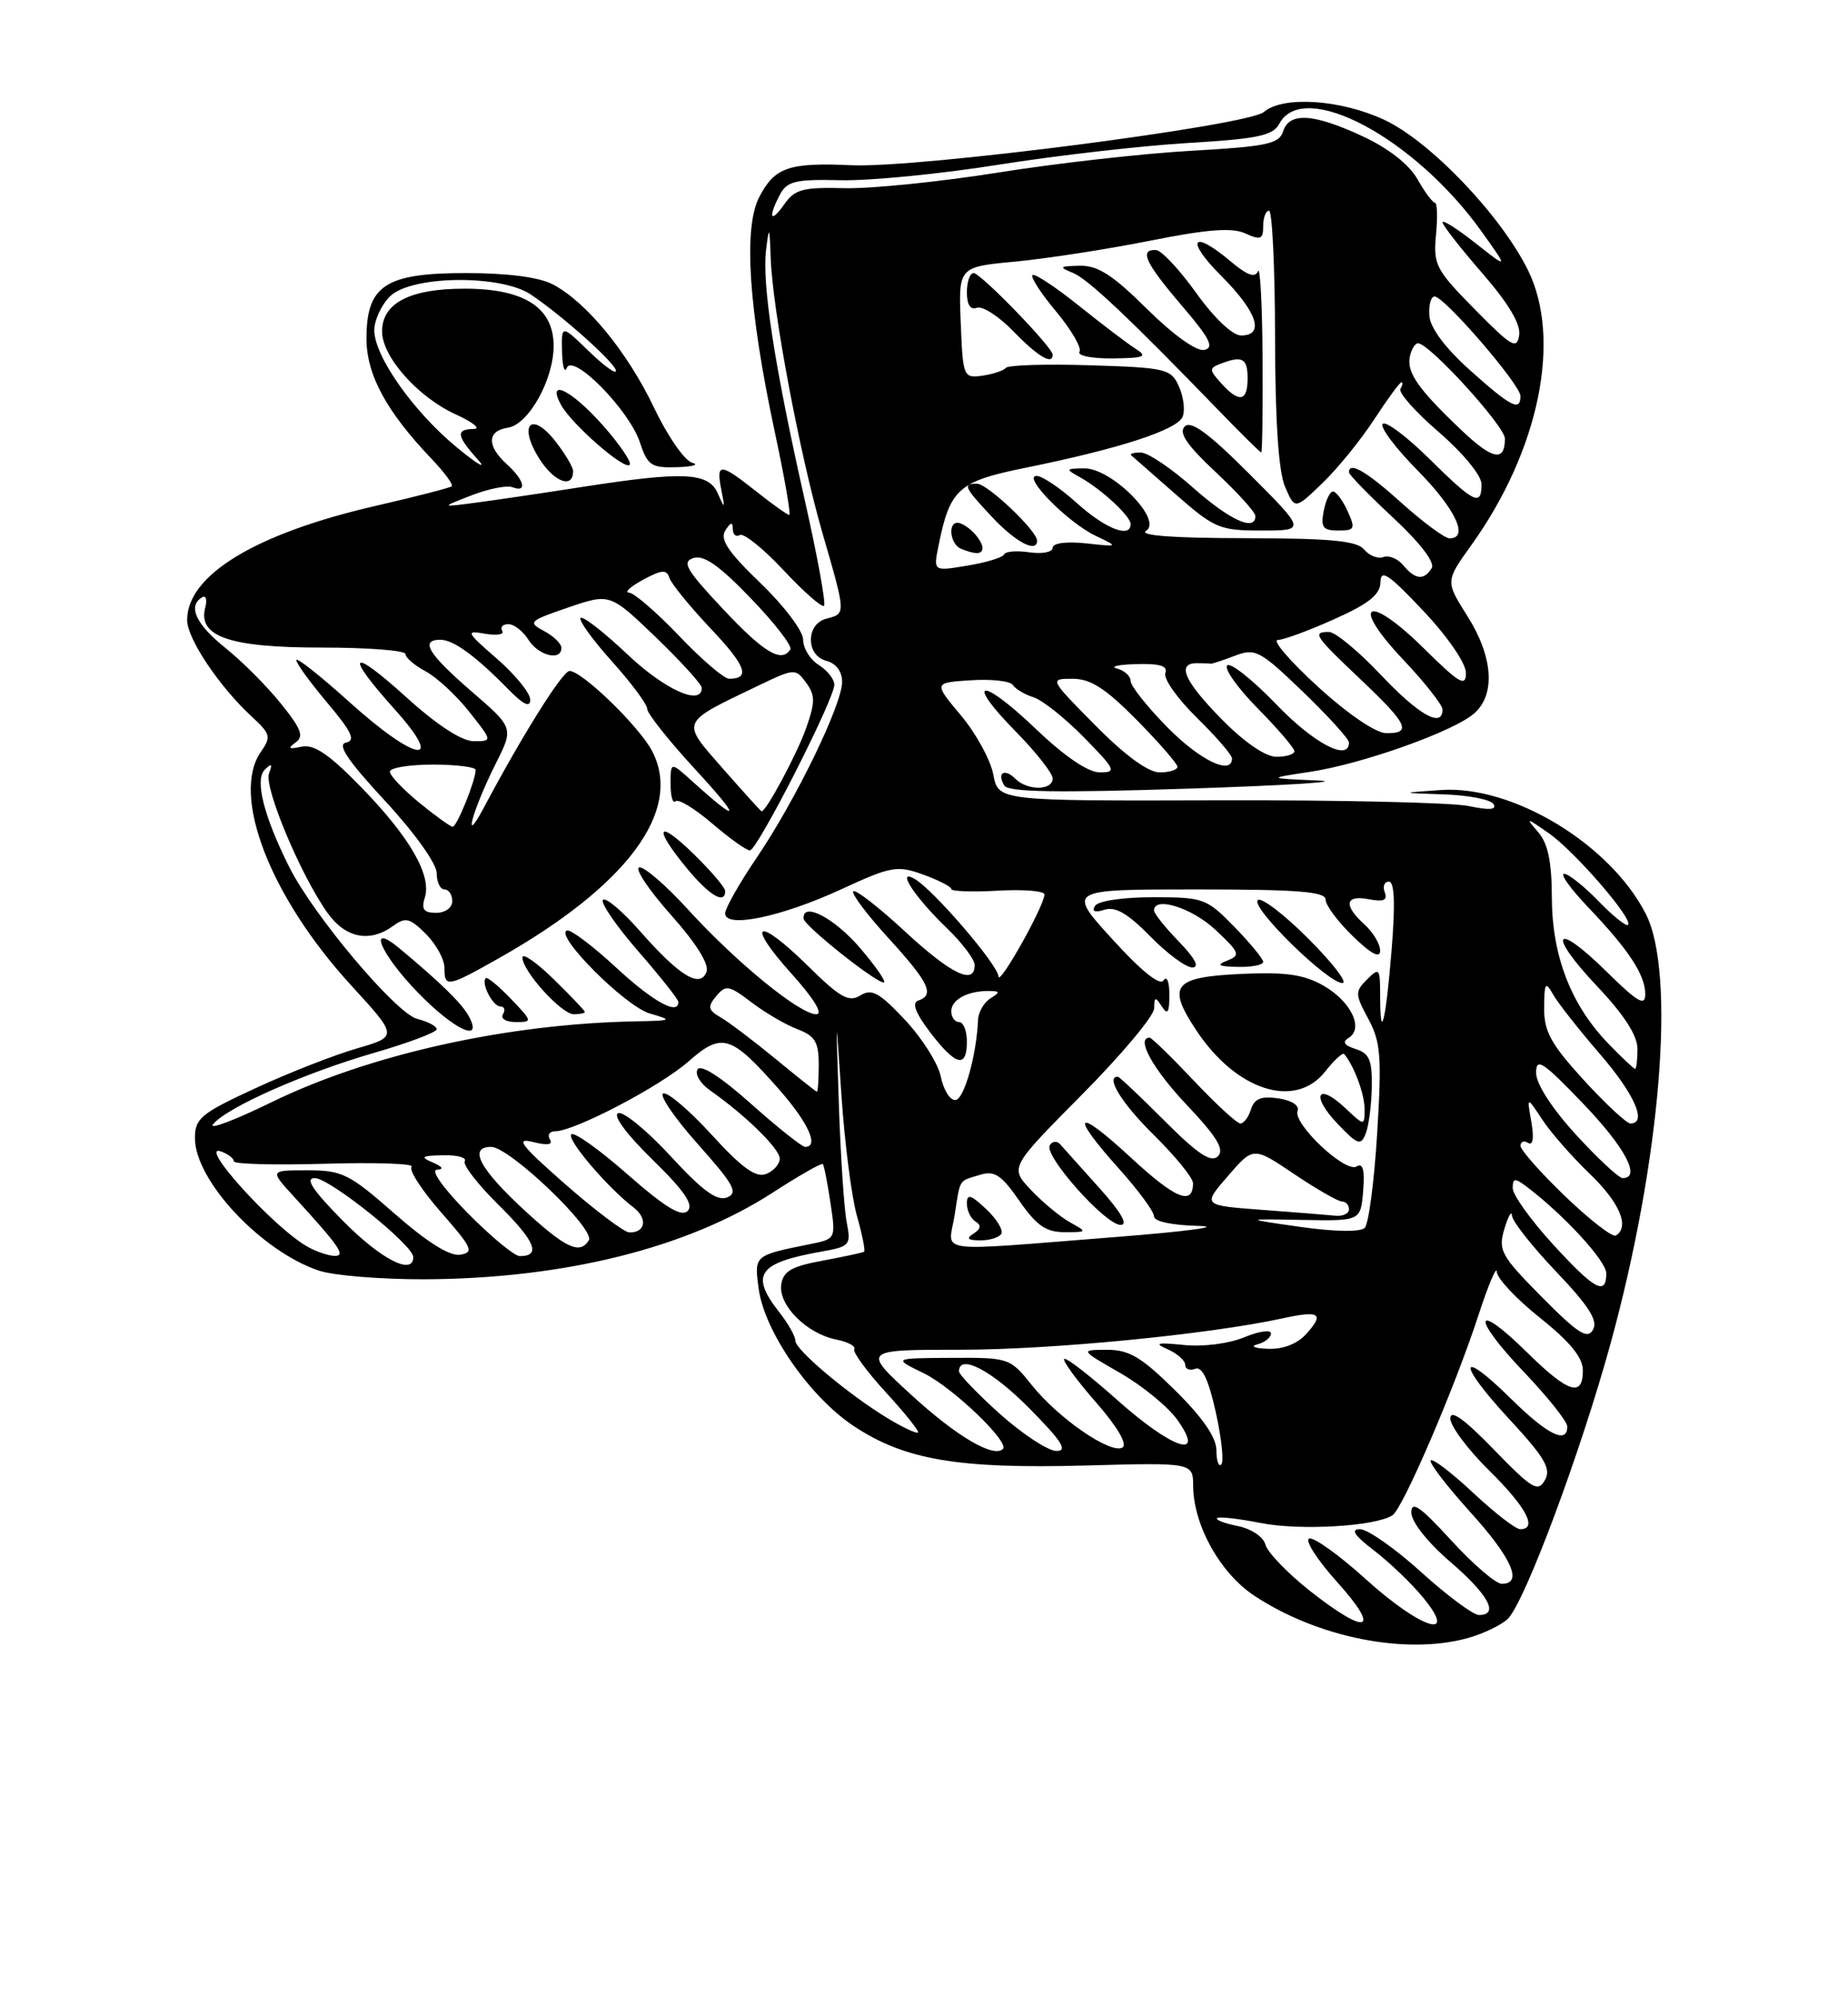 <?xml version="1.0" encoding="UTF-8" standalone="no"?>
<!DOCTYPE svg PUBLIC "-//W3C//DTD SVG 1.1//EN" "http://www.w3.org/Graphics/SVG/1.1/DTD/svg11.dtd" >
<svg xmlns="http://www.w3.org/2000/svg" xmlns:xlink="http://www.w3.org/1999/xlink" version="1.1" viewBox="0 0 237 256">
 <g >
 <path fill="currentColor"
d=" M 188.22 209.96 C 190.26 209.39 192.59 208.27 193.39 207.47 C 195.58 205.28 202.73 186.12 206.55 172.20 C 212.98 148.80 214.96 124.76 211.07 117.14 C 206.50 108.19 193.99 100.62 184.79 101.26 C 179.50 101.63 179.50 101.63 185.19 101.82 C 188.32 101.92 191.18 102.48 191.54 103.06 C 191.99 103.80 191.00 103.87 188.35 103.31 C 186.23 102.87 171.79 102.53 156.26 102.58 C 128.03 102.66 128.03 102.66 127.39 99.28 C 127.04 97.42 125.18 94.01 123.24 91.70 C 119.72 87.50 119.72 87.50 124.52 87.19 C 127.15 87.02 129.58 87.29 129.90 87.80 C 130.23 88.31 131.42 89.02 132.54 89.37 C 133.67 89.72 136.57 92.03 139.00 94.50 C 143.08 98.66 143.24 99.00 141.05 99.00 C 139.54 99.00 136.55 96.97 132.79 93.38 C 125.74 86.65 123.62 87.01 130.31 93.81 C 132.89 96.43 135.00 99.12 135.00 99.78 C 135.00 101.34 131.76 101.36 130.22 99.82 C 128.82 98.42 127.80 99.06 128.81 100.70 C 129.33 101.53 135.65 101.63 152.51 101.08 C 165.15 100.66 172.57 100.19 169.00 100.04 C 162.50 99.76 162.50 99.76 168.00 98.93 C 174.74 97.92 186.57 93.70 189.12 91.39 C 191.82 88.95 191.46 84.12 188.18 78.95 C 185.37 74.50 185.37 74.50 188.68 69.89 C 197.41 57.73 200.34 43.41 195.92 34.55 C 192.40 27.50 183.37 18.08 177.53 15.36 C 171.91 12.74 164.52 12.26 162.08 14.36 C 160.04 16.10 117.71 21.57 109.21 21.18 C 101.16 20.81 99.34 21.44 97.36 25.28 C 95.32 29.22 96.01 39.67 99.34 55.25 C 100.61 61.16 101.45 66.00 101.22 66.00 C 100.98 66.00 99.08 64.65 97.00 63.00 C 92.34 59.31 91.82 59.28 92.50 62.75 C 93.00 65.26 92.96 65.30 92.06 63.25 C 90.86 60.53 87.72 60.38 74.50 62.44 C 69.55 63.21 63.48 64.11 61.00 64.43 C 56.50 65.03 56.50 65.03 60.47 63.49 C 62.65 62.65 65.01 62.17 65.72 62.45 C 67.66 63.19 67.25 61.54 65.00 59.50 C 62.40 57.15 62.46 55.22 65.14 54.82 C 67.78 54.42 71.00 48.67 71.00 44.34 C 71.00 39.42 67.24 37.00 59.59 37.00 C 52.56 37.00 49.00 38.84 49.00 42.48 C 49.00 45.74 53.60 50.91 58.46 53.12 C 60.68 54.13 61.71 54.97 60.75 54.98 C 58.43 55.01 58.54 55.86 61.25 58.87 C 62.49 60.24 61.33 59.59 58.69 57.43 C 53.09 52.86 48.00 45.67 48.00 42.33 C 48.00 41.05 48.90 39.10 50.00 38.00 C 52.70 35.30 64.21 35.15 68.09 37.76 C 72.24 40.55 79.00 46.62 79.00 47.54 C 79.00 48.01 77.43 46.87 75.50 45.00 C 72.00 41.61 72.00 41.61 72.08 45.05 C 72.12 46.95 72.40 47.90 72.69 47.16 C 73.47 45.21 80.70 52.56 82.06 56.69 C 83.05 59.67 83.52 59.99 86.83 59.88 C 88.85 59.82 89.72 59.56 88.77 59.31 C 87.81 59.06 85.63 55.92 83.91 52.32 C 80.48 45.12 75.17 38.66 70.87 36.44 C 69.11 35.52 65.05 35.00 59.74 35.00 C 49.41 35.00 47.00 36.59 47.00 43.40 C 47.00 48.01 49.53 52.70 55.28 58.74 C 56.98 60.51 58.17 62.13 57.93 62.33 C 57.69 62.53 53.34 63.65 48.26 64.82 C 32.83 68.35 24.00 73.69 24.00 79.48 C 24.00 81.87 28.14 88.03 32.33 91.89 C 34.70 94.07 34.79 94.46 33.46 96.36 C 29.59 101.89 34.63 114.94 45.01 126.27 C 51.04 132.85 51.04 132.85 45.74 134.39 C 42.82 135.24 36.96 137.53 32.72 139.50 C 25.76 142.71 25.00 143.34 25.00 145.88 C 25.00 151.31 33.50 160.38 40.90 162.86 C 42.77 163.49 48.84 163.98 54.40 163.97 C 72.26 163.90 88.09 159.98 99.05 152.89 C 102.45 150.69 105.36 149.03 105.52 149.20 C 105.68 149.36 106.12 151.59 106.50 154.15 C 107.20 158.80 107.20 158.80 103.85 159.47 C 96.68 160.92 96.72 160.88 97.30 165.19 C 98.03 170.66 103.85 179.05 109.50 182.79 C 116.03 187.12 122.90 188.28 139.18 187.84 C 153.00 187.46 153.00 187.46 153.02 190.48 C 153.06 195.49 156.48 201.63 160.85 204.52 C 168.98 209.90 180.31 212.15 188.22 209.96 Z  M 73.50 60.39 C 73.50 59.87 72.47 58.15 71.22 56.55 C 68.11 52.60 66.42 54.45 69.17 58.80 C 71.07 61.80 73.50 62.69 73.50 60.39 Z  M 77.40 54.61 C 73.34 50.01 70.05 48.36 71.93 51.86 C 73.24 54.31 80.06 60.28 80.75 59.58 C 81.05 59.28 79.54 57.05 77.40 54.61 Z  M 167.96 203.88 C 165.10 201.61 162.54 198.96 162.29 197.98 C 162.02 196.98 160.49 195.95 158.75 195.60 C 157.06 195.26 155.86 194.81 156.09 194.58 C 156.32 194.36 158.84 194.65 161.70 195.21 C 166.75 196.21 176.43 195.64 178.59 194.21 C 179.93 193.32 186.63 177.74 189.63 168.50 C 190.89 164.65 191.93 162.18 191.96 163.01 C 191.98 163.84 194.47 166.50 197.50 168.91 C 201.36 171.99 203.00 174.00 203.00 175.65 C 203.00 179.15 201.11 178.53 195.81 173.31 C 189.01 166.62 188.65 168.74 195.38 175.79 C 198.47 179.03 201.00 182.20 201.00 182.84 C 201.00 185.15 198.48 183.91 193.81 179.31 C 187.03 172.63 186.80 174.59 193.52 181.85 C 198.13 186.83 198.96 188.24 198.13 189.71 C 197.24 191.30 196.50 190.86 191.56 185.77 C 187.74 181.84 186.00 180.60 186.00 181.81 C 186.00 182.78 188.25 185.79 191.00 188.50 C 195.75 193.18 197.24 196.00 194.96 196.00 C 194.38 196.00 191.68 193.91 188.94 191.35 C 186.21 188.79 183.75 186.91 183.49 187.18 C 183.22 187.45 185.48 190.40 188.50 193.74 C 193.91 199.71 195.36 203.00 192.60 203.00 C 191.83 203.00 188.91 200.49 186.10 197.42 C 182.15 193.10 181.00 192.30 181.00 193.86 C 181.00 195.05 183.06 197.67 186.00 200.19 C 190.91 204.42 192.30 207.00 189.67 207.00 C 188.94 207.00 185.61 204.53 182.26 201.50 C 178.92 198.47 175.39 196.00 174.41 196.00 C 173.16 196.00 173.69 196.80 176.24 198.75 C 178.21 200.26 181.03 202.96 182.50 204.75 C 187.12 210.36 182.23 208.80 175.17 202.42 C 171.78 199.35 168.51 197.00 167.90 197.20 C 167.30 197.40 168.91 199.91 171.49 202.78 C 177.21 209.14 175.35 209.71 167.96 203.88 Z  M 156.00 185.88 C 156.00 184.25 154.24 181.69 150.72 178.22 C 146.39 173.94 144.81 173.00 141.97 173.01 C 138.50 173.02 138.50 173.02 143.66 175.98 C 146.50 177.61 149.79 180.30 150.98 181.97 C 154.71 187.20 150.35 185.75 143.20 179.37 C 139.74 176.29 136.72 173.95 136.48 174.18 C 136.25 174.41 138.08 176.91 140.55 179.73 C 143.29 182.86 144.62 185.12 143.96 185.53 C 142.48 186.44 135.73 181.80 132.32 177.53 C 129.54 174.05 129.40 174.00 122.00 174.04 C 114.50 174.08 114.50 174.08 118.50 176.03 C 122.18 177.83 129.50 184.83 128.62 185.72 C 127.44 186.89 122.72 184.13 117.02 178.92 C 110.54 173.00 110.54 173.00 123.18 173.00 C 134.87 173.00 155.06 171.03 164.47 168.98 C 169.27 167.93 169.90 168.35 167.51 170.99 C 166.37 172.25 164.54 172.96 162.60 172.88 C 160.89 172.82 160.29 172.56 161.25 172.31 C 162.21 172.06 163.00 171.43 163.00 170.91 C 163.00 170.40 161.46 170.62 159.58 171.40 C 157.61 172.22 154.32 172.64 151.83 172.39 C 148.36 172.04 147.95 172.15 149.75 172.94 C 150.99 173.49 152.00 174.39 152.00 174.94 C 152.00 175.49 152.58 175.71 153.29 175.44 C 154.17 175.10 155.00 176.84 155.92 181.01 C 156.66 184.34 156.98 187.35 156.63 187.70 C 156.28 188.05 156.00 187.23 156.00 185.88 Z  M 128.23 181.22 C 125.33 178.62 122.97 176.16 122.98 175.75 C 123.04 173.47 127.24 175.68 132.00 180.50 C 136.20 184.75 136.99 185.99 135.47 185.97 C 134.38 185.95 131.13 183.81 128.23 181.22 Z  M 113.95 181.85 C 108.92 178.82 102.00 173.03 102.00 171.84 C 102.00 171.28 101.10 169.67 100.00 168.27 C 96.15 163.37 97.17 161.88 105.34 160.42 C 109.02 159.77 109.16 159.60 108.58 156.62 C 108.25 154.90 107.80 148.10 107.58 141.50 C 107.18 129.50 107.18 129.50 107.92 140.50 C 108.33 146.55 109.22 153.46 109.90 155.85 C 110.58 158.24 110.99 160.31 110.82 160.43 C 110.64 160.56 108.25 161.07 105.50 161.58 C 101.49 162.32 100.44 162.93 100.19 164.66 C 99.82 167.29 103.45 170.93 107.23 171.69 C 108.74 171.99 109.78 172.55 109.55 172.91 C 109.33 173.28 111.14 175.77 113.59 178.44 C 116.04 181.10 117.90 183.43 117.73 183.61 C 117.55 183.78 115.85 182.99 113.95 181.85 Z  M 197.73 166.24 C 192.46 160.91 192.11 160.26 192.94 157.49 C 193.43 155.85 193.87 155.10 193.91 155.82 C 193.96 156.55 196.51 159.78 199.59 163.01 C 203.77 167.40 204.96 169.26 204.30 170.43 C 203.59 171.71 202.39 170.94 197.73 166.24 Z  M 199.10 159.42 C 196.30 156.35 194.00 153.14 194.00 152.30 C 194.00 150.99 194.27 150.96 195.75 152.07 C 200.52 155.67 206.00 161.61 206.00 163.21 C 206.00 166.14 204.48 165.31 199.10 159.42 Z  M 44.00 156.50 C 40.08 152.53 39.07 151.00 40.37 151.00 C 42.27 151.00 53.00 159.60 53.00 161.12 C 53.00 163.54 48.85 161.41 44.00 156.50 Z  M 39.50 159.83 C 35.17 157.44 25.11 146.34 28.41 147.61 C 29.29 147.94 30.00 148.50 30.00 148.86 C 30.00 149.21 35.29 149.35 41.75 149.16 C 48.21 148.97 53.18 149.15 52.79 149.54 C 52.39 149.94 54.09 152.56 56.56 155.38 C 60.57 159.94 60.83 160.53 59.01 160.82 C 57.67 161.03 54.79 159.22 50.62 155.57 C 44.79 150.45 43.89 150.00 39.44 150.00 C 34.61 150.00 34.61 150.00 37.58 153.25 C 43.55 159.77 44.41 161.00 42.90 160.97 C 42.13 160.95 40.60 160.44 39.50 159.83 Z  M 60.00 155.50 C 56.85 152.31 55.18 149.97 56.03 149.93 C 56.97 149.88 56.77 149.55 55.50 149.00 C 53.83 148.28 54.05 148.13 56.81 148.07 C 58.63 148.03 59.89 148.37 59.60 148.83 C 59.32 149.29 61.30 151.84 64.00 154.50 C 68.64 159.08 69.43 161.00 66.66 161.00 C 65.98 161.00 62.99 158.53 60.00 155.50 Z  M 67.36 155.22 C 61.52 149.85 60.00 147.00 62.99 147.00 C 65.34 147.00 76.39 157.56 75.51 158.98 C 74.37 160.83 72.56 159.99 67.36 155.22 Z  M 122.42 155.79 C 123.19 150.94 122.88 151.44 125.72 150.57 C 127.54 150.01 128.44 150.61 130.72 153.90 C 132.92 157.08 134.13 157.92 136.50 157.93 C 139.46 157.93 139.47 157.91 137.21 156.66 C 135.96 155.96 133.71 154.10 132.21 152.51 C 129.50 149.64 129.50 149.64 138.75 140.31 C 143.84 135.18 148.01 130.20 148.02 129.24 C 148.03 127.75 148.17 127.72 149.00 129.00 C 149.74 130.15 149.97 129.80 149.97 127.50 C 149.97 125.85 149.64 125.02 149.23 125.65 C 148.76 126.39 146.42 124.51 142.67 120.40 C 136.84 114.00 136.84 114.00 153.42 114.00 C 166.38 114.00 170.00 114.28 170.00 115.30 C 170.00 116.02 171.57 118.13 173.50 120.00 C 175.85 122.28 177.00 122.89 177.00 121.85 C 177.00 121.00 176.10 119.50 175.00 118.50 C 172.26 116.02 172.49 114.67 175.56 115.26 C 177.44 115.62 177.98 115.38 177.59 114.37 C 177.30 113.62 177.54 113.00 178.12 113.00 C 178.84 113.00 178.95 115.81 178.47 121.75 C 177.72 131.00 177.00 133.86 177.00 127.60 C 177.00 124.10 176.89 123.97 175.33 125.53 C 173.76 127.09 173.77 127.42 175.48 130.59 C 177.07 133.54 177.22 135.41 176.62 145.22 C 176.24 151.40 175.53 156.87 175.02 157.38 C 174.47 157.93 171.21 157.88 166.80 157.26 C 159.50 156.22 159.50 156.22 167.00 156.36 C 174.50 156.50 174.50 156.50 174.82 152.65 C 175.04 149.94 174.79 149.01 173.98 149.51 C 172.55 150.40 165.78 144.02 166.41 142.38 C 166.67 141.69 165.65 141.03 163.94 140.78 C 161.76 140.46 160.88 140.81 160.44 142.17 C 160.13 143.18 159.51 144.00 159.08 144.00 C 158.64 144.00 155.95 141.53 153.09 138.50 C 150.23 135.47 147.69 133.00 147.44 133.00 C 145.63 133.00 147.84 137.01 152.17 141.59 C 156.06 145.70 157.06 147.34 156.20 148.20 C 155.33 149.07 153.64 147.95 149.37 143.68 C 146.25 140.55 143.54 138.00 143.35 138.00 C 141.74 138.00 143.86 141.42 148.00 145.50 C 150.75 148.21 153.00 150.98 153.00 151.65 C 153.00 154.59 150.75 153.66 145.07 148.41 C 137.95 141.81 137.05 142.61 143.50 149.79 C 145.97 152.54 148.00 155.29 148.00 155.90 C 148.00 156.56 150.31 157.05 153.75 157.13 C 156.91 157.21 152.07 157.85 143.00 158.56 C 119.24 160.42 121.63 160.74 122.42 155.79 Z  M 128.41 158.15 C 128.70 157.68 127.83 156.25 126.47 154.97 C 124.49 153.11 124.00 152.97 124.00 154.27 C 124.00 155.16 124.50 156.19 125.11 156.57 C 125.88 157.04 125.80 157.51 124.86 158.11 C 123.86 158.74 124.08 158.97 125.69 158.98 C 126.90 158.99 128.12 158.62 128.41 158.15 Z  M 140.97 152.25 C 138.62 149.64 136.36 147.12 135.96 146.66 C 135.56 146.20 134.96 146.26 134.63 146.79 C 133.83 148.09 141.76 157.00 143.71 157.00 C 144.72 157.00 143.76 155.35 140.97 152.25 Z  M 175.93 139.32 C 175.99 135.89 175.61 135.01 173.87 134.46 C 172.37 133.98 172.10 133.55 172.97 133.02 C 174.94 131.80 173.24 128.33 169.71 126.32 C 167.21 124.90 164.88 124.57 159.19 124.83 C 150.47 125.23 149.61 126.31 153.42 132.06 C 158.54 139.80 166.11 142.22 169.94 137.35 C 171.09 135.89 172.19 134.88 172.38 135.10 C 173.62 136.53 175.00 140.21 175.00 142.11 C 175.00 144.35 175.00 144.35 172.50 142.00 C 168.92 138.64 168.08 140.43 171.55 144.05 C 174.13 146.75 174.52 146.88 175.15 145.29 C 175.54 144.30 175.89 141.62 175.93 139.32 Z  M 167.78 120.30 C 164.64 117.16 161.72 114.94 161.30 115.37 C 160.37 116.30 170.28 126.00 172.16 126.00 C 172.89 126.00 170.91 123.43 167.78 120.30 Z  M 151.20 120.70 C 149.44 118.89 148.00 117.09 148.00 116.70 C 148.00 114.83 152.88 116.36 155.89 119.19 C 158.99 122.09 159.12 122.44 157.39 123.12 C 155.94 123.69 156.26 123.88 158.75 123.93 C 160.54 123.97 162.00 123.68 162.00 123.29 C 162.00 122.90 160.33 120.88 158.30 118.79 C 154.73 115.14 154.34 115.00 147.86 115.00 C 144.01 115.00 140.82 115.47 140.43 116.11 C 139.98 116.83 140.41 117.01 141.67 116.60 C 143.06 116.16 144.67 117.11 147.50 120.00 C 149.65 122.20 152.08 124.00 152.90 124.00 C 153.88 124.00 153.29 122.87 151.20 120.70 Z  M 200.73 153.33 C 197.58 150.31 195.00 147.39 195.00 146.86 C 195.00 146.32 195.44 146.16 195.98 146.49 C 196.60 146.87 196.75 145.85 196.39 143.80 C 195.81 140.50 195.81 140.50 197.79 143.50 C 198.87 145.15 201.62 148.28 203.88 150.45 C 207.72 154.14 209.04 157.24 207.23 158.36 C 206.80 158.62 203.88 156.36 200.73 153.33 Z  M 72.50 151.79 C 66.79 146.78 66.03 145.79 68.34 146.37 C 70.20 146.84 70.95 146.73 70.52 146.04 C 70.17 145.47 70.47 145.00 71.19 145.00 C 73.66 145.00 84.64 139.26 88.27 136.07 C 92.60 132.27 93.73 132.62 99.90 139.62 C 103.68 143.92 105.08 147.01 103.25 147.00 C 102.84 146.99 99.72 144.51 96.32 141.48 C 92.49 138.06 89.88 136.38 89.46 137.06 C 89.09 137.67 89.80 138.87 91.04 139.74 C 95.58 142.92 100.00 147.24 100.00 148.50 C 100.00 149.21 99.21 150.10 98.25 150.47 C 96.95 150.99 95.17 149.71 91.30 145.48 C 88.45 142.35 85.64 139.96 85.07 140.15 C 84.49 140.34 86.49 143.27 89.50 146.65 C 94.13 151.84 94.71 152.90 93.24 153.48 C 91.95 153.98 90.08 152.62 86.00 148.18 C 82.97 144.90 79.95 142.42 79.28 142.68 C 78.56 142.96 80.34 145.38 83.68 148.63 C 87.77 152.63 88.99 154.41 88.19 155.21 C 87.38 156.02 85.30 154.75 80.50 150.54 C 76.88 147.36 73.63 145.04 73.27 145.39 C 72.64 146.03 77.90 152.20 81.27 154.78 C 83.10 156.19 82.77 158.03 80.69 157.96 C 80.04 157.94 76.35 155.16 72.50 151.79 Z  M 161.86 155.07 C 154.21 154.50 154.21 154.50 157.48 150.73 C 160.74 146.96 160.74 146.96 165.97 150.48 C 168.85 152.42 171.61 154.00 172.10 154.00 C 172.60 154.00 173.00 154.45 173.00 155.00 C 173.00 155.55 172.21 155.92 171.25 155.82 C 170.29 155.72 166.06 155.38 161.86 155.07 Z  M 202.10 145.42 C 199.02 142.05 197.00 138.92 197.00 137.51 C 197.00 135.50 197.83 136.04 203.00 141.42 C 208.42 147.06 210.51 151.00 208.10 151.00 C 207.61 151.00 204.91 148.49 202.10 145.42 Z  M 27.33 144.09 C 29.13 141.92 39.07 137.52 47.97 134.95 C 52.39 133.67 56.00 132.31 56.00 131.92 C 56.00 131.53 54.87 130.93 53.50 130.59 C 50.80 129.91 40.23 117.37 37.10 111.14 C 33.83 104.62 32.65 99.95 33.95 98.66 C 34.84 97.78 34.97 97.89 34.50 99.13 C 33.83 100.90 38.56 112.18 42.01 117.02 C 44.32 120.25 47.44 120.86 50.43 118.67 C 52.01 117.52 52.57 117.66 54.63 119.72 C 55.93 121.02 57.00 122.97 57.00 124.05 C 57.00 126.61 57.36 126.55 63.92 122.85 C 80.45 113.53 87.59 103.91 83.65 96.30 C 82.04 93.17 74.65 86.00 73.04 86.00 C 72.15 86.00 67.00 94.21 62.06 103.50 C 59.23 108.83 60.56 103.90 63.57 97.89 C 65.89 93.29 65.89 93.29 60.44 88.59 C 54.90 83.80 53.82 82.00 56.49 82.00 C 58.15 82.00 61.02 84.09 65.20 88.36 C 67.13 90.33 68.00 90.74 68.00 89.68 C 68.00 88.84 66.09 86.49 63.75 84.45 C 59.76 80.98 59.67 80.78 62.22 81.23 C 63.72 81.49 64.70 81.33 64.41 80.86 C 64.12 80.38 64.48 80.00 65.20 80.00 C 65.93 80.00 67.08 80.90 67.77 82.00 C 69.05 84.05 72.00 84.77 72.00 83.04 C 72.00 82.50 70.99 81.53 69.77 80.88 C 67.66 79.75 67.84 79.58 72.88 77.86 C 78.23 76.04 78.23 76.04 84.12 81.69 C 87.35 84.80 90.00 87.72 90.00 88.17 C 90.00 90.55 85.24 88.40 80.43 83.84 C 77.43 81.01 74.75 78.92 74.46 79.21 C 74.18 79.49 75.98 81.99 78.47 84.76 C 80.96 87.53 83.00 90.27 83.00 90.86 C 83.00 91.45 85.81 94.98 89.25 98.71 C 95.14 105.10 94.93 105.70 88.75 100.11 C 86.00 97.63 86.00 97.63 86.00 100.48 C 86.00 102.05 86.28 103.05 86.63 102.70 C 86.98 102.35 89.09 103.63 91.31 105.53 C 93.54 107.44 95.72 109.00 96.17 109.00 C 97.12 109.00 107.00 89.63 107.00 87.76 C 107.00 87.06 106.10 85.92 105.00 85.23 C 103.90 84.55 103.00 83.09 103.00 81.99 C 103.00 80.88 100.57 77.66 97.54 74.75 C 93.37 70.74 92.30 69.14 93.02 68.00 C 93.71 66.91 93.97 66.86 93.98 67.81 C 93.99 68.53 94.40 68.87 94.88 68.58 C 95.36 68.28 97.88 70.30 100.48 73.08 C 103.08 75.86 105.42 77.91 105.68 77.65 C 105.95 77.39 104.81 71.17 103.15 63.84 C 99.31 46.78 97.71 36.41 98.25 32.00 C 98.63 28.87 98.70 28.99 98.84 33.08 C 99.07 39.73 102.57 58.28 105.48 68.33 C 108.51 78.79 108.50 78.64 106.00 79.29 C 104.77 79.61 104.00 80.65 104.00 82.00 C 104.00 83.35 104.77 84.39 106.00 84.71 C 107.22 85.03 108.00 86.07 108.00 87.39 C 108.00 90.31 102.02 102.60 97.04 109.94 C 94.82 113.21 93.00 116.42 93.00 117.08 C 93.00 119.02 100.19 117.53 107.85 114.00 C 114.31 111.02 115.05 110.89 118.40 112.10 C 120.38 112.82 122.00 113.65 122.00 113.95 C 122.00 114.25 124.70 114.35 128.00 114.16 C 131.30 113.97 133.98 114.20 133.95 114.66 C 133.86 116.25 128.09 126.50 128.05 125.15 C 128.00 123.68 119.70 114.03 117.30 112.65 C 114.86 111.25 117.31 115.00 121.42 118.95 C 123.39 120.84 125.00 122.98 125.00 123.70 C 125.00 126.33 121.97 124.86 116.03 119.36 C 112.68 116.26 109.71 113.96 109.43 114.24 C 109.15 114.52 111.19 117.23 113.96 120.26 C 119.15 125.95 119.91 127.53 117.75 128.25 C 116.91 128.53 117.41 129.84 119.30 132.33 C 122.58 136.62 124.00 136.98 124.00 133.50 C 124.00 132.12 123.55 131.00 123.00 131.00 C 122.45 131.00 122.00 130.37 122.00 129.61 C 122.00 128.12 124.10 126.99 126.83 127.02 C 128.27 127.03 128.30 127.16 127.00 127.98 C 126.17 128.51 125.47 129.74 125.43 130.72 C 125.23 135.34 123.62 141.00 122.50 141.00 C 121.81 141.00 120.98 139.64 120.65 137.98 C 120.32 136.33 118.26 133.06 116.07 130.73 C 112.77 127.21 111.80 126.68 110.33 127.59 C 108.86 128.50 107.74 127.87 103.62 123.81 C 97.10 117.39 95.50 118.12 101.49 124.78 C 104.40 128.01 105.61 130.00 104.68 130.00 C 102.56 130.00 94.44 123.37 88.25 116.59 C 85.36 113.42 82.53 110.99 81.96 111.18 C 81.40 111.37 83.24 114.11 86.06 117.28 C 89.29 120.90 90.98 123.61 90.61 124.56 C 89.79 126.72 87.15 125.11 82.09 119.36 C 79.83 116.79 77.69 114.98 77.33 115.34 C 76.98 115.69 79.01 118.65 81.84 121.91 C 84.68 125.17 87.00 128.10 87.00 128.42 C 87.00 130.19 83.76 128.40 78.99 123.99 C 76.01 121.23 73.18 119.11 72.71 119.26 C 71.04 119.82 80.19 128.99 83.33 129.90 C 86.33 130.77 86.23 130.82 81.50 130.91 C 65.06 131.22 47.42 135.13 34.83 141.27 C 30.06 143.60 26.69 144.87 27.33 144.09 Z  M 60.12 130.25 C 59.23 128.61 56.55 125.99 51.25 121.57 C 47.00 118.03 48.77 122.26 53.62 127.25 C 58.27 132.03 62.03 133.77 60.12 130.25 Z  M 65.51 128.01 C 63.93 126.37 62.49 125.18 62.30 125.37 C 61.66 126.00 63.20 129.00 64.17 129.00 C 64.69 129.00 64.84 129.45 64.50 130.00 C 64.16 130.55 64.89 131.00 66.13 131.00 C 68.32 131.00 68.30 130.93 65.51 128.01 Z  M 75.00 129.70 C 75.00 129.54 73.20 127.65 71.00 125.50 C 68.80 123.35 67.00 122.10 67.00 122.72 C 67.00 124.47 72.01 130.00 73.59 130.00 C 74.37 130.00 75.00 129.87 75.00 129.70 Z  M 110.32 121.53 C 107.00 117.65 102.89 115.51 103.06 117.75 C 103.13 118.65 112.14 125.83 113.32 125.93 C 113.77 125.97 112.42 123.99 110.32 121.53 Z  M 93.00 114.20 C 93.00 113.76 91.20 111.65 89.00 109.50 C 84.27 104.88 83.70 105.97 88.07 111.27 C 90.97 114.79 93.00 115.99 93.00 114.20 Z  M 203.10 138.42 C 198.88 133.80 198.01 132.21 198.03 129.17 C 198.06 125.91 198.19 125.72 199.20 127.50 C 199.83 128.60 202.52 132.01 205.17 135.08 C 209.62 140.22 211.29 144.00 209.10 144.00 C 208.61 144.00 205.91 141.49 203.10 138.42 Z  M 99.41 135.68 C 96.61 133.38 93.46 131.00 92.42 130.40 C 90.79 129.45 90.71 129.05 91.86 127.67 C 93.08 126.20 93.48 126.27 96.36 128.46 C 98.09 129.78 100.74 131.33 102.25 131.91 C 104.53 132.77 105.00 133.55 105.00 136.48 C 105.00 138.41 104.89 139.97 104.75 139.93 C 104.61 139.89 102.21 137.98 99.41 135.68 Z  M 206.25 133.75 C 201.47 128.80 199.05 122.54 199.02 115.08 C 199.01 110.42 198.52 108.10 197.25 106.64 C 195.61 104.75 195.69 104.75 198.59 106.77 C 201.92 109.07 209.50 117.83 208.79 118.54 C 208.56 118.78 206.84 117.40 204.99 115.49 C 203.13 113.57 201.15 112.00 200.60 112.00 C 200.04 112.00 201.41 113.91 203.64 116.25 C 208.88 121.73 211.00 124.96 211.00 127.43 C 211.00 129.03 210.02 128.46 206.02 124.52 C 199.33 117.93 198.34 119.55 204.84 126.43 C 208.29 130.07 210.00 132.73 210.00 134.44 C 210.00 135.85 209.86 137.00 209.70 137.00 C 209.53 137.00 207.98 135.54 206.25 133.75 Z  M 54.48 115.05 C 55.39 112.20 52.54 107.27 46.29 100.87 C 42.17 96.64 40.27 95.36 38.65 95.71 C 37.04 96.06 36.85 95.93 37.88 95.19 C 39.01 94.40 38.66 93.45 36.04 90.20 C 34.27 87.99 31.06 84.77 28.91 83.05 C 25.11 80.00 24.05 77.70 25.91 76.56 C 26.41 76.25 26.59 76.85 26.32 77.88 C 25.35 81.59 29.44 83.00 41.22 83.00 C 47.15 83.00 52.00 83.37 52.00 83.83 C 52.00 84.29 53.16 85.28 54.59 86.05 C 56.01 86.81 58.52 89.13 60.17 91.22 C 63.17 95.00 63.17 95.00 60.75 95.00 C 59.23 95.00 56.07 92.95 52.17 89.42 C 44.91 82.84 44.07 83.63 50.59 90.89 C 57.28 98.33 53.32 97.67 44.74 89.92 C 41.03 86.58 38.00 84.19 38.00 84.61 C 38.00 85.03 39.80 87.50 42.00 90.11 C 45.12 93.81 45.64 94.92 44.38 95.18 C 43.20 95.41 44.56 97.45 49.38 102.65 C 53.17 106.74 56.00 110.70 56.00 111.90 C 56.00 113.05 56.45 114.00 57.00 114.00 C 57.55 114.00 58.00 114.67 58.00 115.50 C 58.00 116.35 57.10 117.00 55.93 117.00 C 54.34 117.00 54.01 116.55 54.48 115.05 Z  M 53.75 102.87 C 51.69 101.18 50.00 99.40 50.00 98.90 C 50.00 98.41 52.48 98.00 55.50 98.00 C 58.52 98.00 61.00 98.31 61.00 98.68 C 61.00 100.03 58.58 106.00 58.05 105.97 C 57.75 105.95 55.81 104.55 53.75 102.87 Z  M 92.72 98.53 C 87.29 92.33 87.11 92.75 97.25 87.88 C 101.88 85.66 102.02 85.65 103.38 87.50 C 104.56 89.13 104.56 89.98 103.38 93.34 C 102.22 96.63 98.25 104.03 97.67 103.99 C 97.58 103.98 95.35 101.52 92.72 98.53 Z  M 140.50 93.00 C 134.56 87.00 134.56 87.00 137.57 87.00 C 139.87 87.00 141.79 88.24 145.78 92.28 C 148.65 95.19 151.00 97.89 151.00 98.28 C 151.00 98.68 149.97 99.00 148.72 99.00 C 147.26 99.00 144.30 96.84 140.50 93.00 Z  M 149.71 93.22 C 147.12 90.58 145.00 87.92 145.00 87.29 C 145.00 86.66 144.21 85.94 143.25 85.69 C 142.29 85.44 143.40 85.18 145.72 85.12 C 148.76 85.03 149.80 85.36 149.45 86.27 C 149.18 86.97 150.99 89.54 153.48 91.98 C 155.97 94.42 158.00 96.77 158.00 97.21 C 158.00 99.44 153.89 97.46 149.71 93.22 Z  M 156.71 92.22 C 151.88 87.31 150.85 85.00 153.50 85.00 C 154.32 85.00 155.11 85.03 155.25 85.07 C 155.39 85.11 156.78 84.66 158.34 84.06 C 161.00 83.05 161.54 83.34 167.09 88.66 C 170.34 91.79 173.00 94.72 173.00 95.17 C 173.00 97.66 168.49 95.29 163.66 90.26 C 160.62 87.11 157.80 84.87 157.38 85.29 C 156.96 85.70 158.73 88.19 161.31 90.81 C 163.89 93.43 166.00 95.89 166.00 96.28 C 166.00 96.68 164.97 97.00 163.71 97.00 C 162.30 97.00 159.61 95.16 156.71 92.22 Z  M 169.00 88.00 C 165.43 84.74 163.12 82.05 163.87 82.03 C 164.63 82.01 167.89 80.81 171.12 79.36 C 175.57 77.37 177.01 76.21 177.04 74.61 C 177.07 72.90 178.10 73.59 182.54 78.30 C 185.69 81.65 188.00 85.01 188.00 86.26 C 188.00 88.10 187.17 87.61 182.60 83.10 C 175.37 75.96 173.03 77.23 179.94 84.53 C 182.72 87.47 185.00 90.36 185.00 90.94 C 185.00 93.36 181.97 91.67 177.09 86.50 C 174.23 83.47 171.24 81.00 170.44 81.00 C 168.25 81.00 168.57 81.48 174.50 87.09 C 180.55 92.81 181.12 94.02 177.75 93.97 C 176.43 93.95 172.81 91.48 169.00 88.00 Z  M 87.09 81.50 C 84.20 78.47 81.31 75.98 80.67 75.96 C 80.03 75.94 80.83 75.20 82.45 74.32 C 84.89 73.00 85.49 72.96 85.86 74.09 C 86.11 74.84 88.49 77.76 91.15 80.57 C 95.68 85.36 96.28 87.00 93.50 87.00 C 92.86 87.00 89.98 84.53 87.09 81.50 Z  M 92.71 78.05 C 87.98 73.01 87.40 72.01 88.95 71.52 C 90.27 71.10 92.30 72.53 96.30 76.70 C 99.35 79.86 101.62 82.80 101.36 83.23 C 100.25 85.02 97.97 83.66 92.71 78.05 Z  M 179.96 72.45 C 179.26 71.60 178.11 71.13 177.41 71.40 C 176.72 71.66 175.61 71.23 174.95 70.44 C 174.01 69.31 170.69 69.00 159.63 68.98 C 150.41 68.97 146.02 68.64 146.99 68.03 C 149.17 66.65 142.56 59.99 139.05 60.03 C 136.65 60.06 136.61 60.12 138.50 61.17 C 141.22 62.67 145.00 66.16 145.00 67.17 C 145.00 69.04 141.77 67.78 138.13 64.50 C 136.00 62.58 133.67 61.00 132.94 61.00 C 131.05 61.00 136.93 66.97 140.50 68.67 C 143.50 70.10 143.50 70.10 139.25 69.64 C 136.74 69.38 135.00 69.61 135.00 70.21 C 135.00 70.77 133.66 71.03 132.02 70.79 C 130.39 70.55 128.93 70.67 128.77 71.06 C 128.62 71.45 126.52 72.09 124.10 72.49 C 119.70 73.23 119.70 73.23 120.35 70.01 C 121.82 62.66 122.87 61.71 131.50 59.96 C 143.59 57.51 151.03 55.09 151.68 53.39 C 152.00 52.56 151.78 50.81 151.18 49.50 C 150.17 47.27 149.52 47.12 139.80 46.82 C 134.14 46.64 129.28 46.79 129.00 47.15 C 128.72 47.50 127.38 47.95 126.00 48.15 C 123.56 48.49 123.49 48.34 123.21 41.36 C 122.92 34.21 122.92 34.21 130.21 33.53 C 134.22 33.15 141.98 31.95 147.46 30.86 C 154.87 29.38 158.02 29.14 159.71 29.92 C 161.68 30.81 162.00 30.68 162.00 28.98 C 162.00 27.89 162.34 27.00 162.75 27.00 C 163.16 27.00 163.51 34.31 163.52 43.25 C 163.54 54.08 163.97 60.47 164.81 62.41 C 166.07 65.32 166.07 65.32 169.61 61.91 C 171.56 60.03 174.54 56.36 176.24 53.75 C 177.95 51.14 179.51 49.00 179.73 49.00 C 179.94 49.00 179.88 49.38 179.60 49.84 C 179.31 50.31 181.53 52.81 184.54 55.40 C 187.66 58.10 190.00 60.95 190.00 62.06 C 190.00 64.95 189.07 64.50 183.31 58.81 C 180.41 55.95 177.73 53.94 177.33 54.33 C 176.94 54.73 178.95 57.41 181.81 60.31 C 186.66 65.22 188.44 69.00 185.90 69.00 C 185.29 69.00 182.54 66.97 179.79 64.50 C 175.23 60.40 173.00 59.10 173.00 60.54 C 173.00 60.84 175.55 63.46 178.67 66.36 C 182.14 69.59 184.06 72.10 183.61 72.82 C 182.62 74.42 181.50 74.30 179.96 72.45 Z  M 126.00 70.20 C 126.00 69.76 125.46 68.86 124.80 68.20 C 124.14 67.54 123.24 67.00 122.80 67.00 C 121.51 67.00 121.88 69.79 123.25 70.34 C 125.18 71.12 126.00 71.07 126.00 70.20 Z  M 133.00 69.30 C 133.00 68.03 126.64 62.00 125.30 62.00 C 123.43 62.00 123.63 62.43 127.25 66.29 C 130.27 69.51 133.00 70.93 133.00 69.30 Z  M 160.26 60.78 C 155.00 55.51 152.74 53.86 151.94 54.66 C 151.13 55.47 152.21 57.05 155.92 60.52 C 158.71 63.13 161.00 65.66 161.00 66.14 C 161.00 68.18 157.71 66.68 153.00 62.50 C 150.21 60.02 147.20 58.00 146.30 58.00 C 145.40 58.00 144.85 58.16 145.08 58.36 C 145.31 58.56 147.88 60.81 150.78 63.36 C 155.75 67.72 156.41 68.00 161.77 68.00 C 167.48 68.00 167.48 68.00 160.26 60.78 Z  M 172.82 65.50 C 172.19 64.12 171.35 63.00 170.96 63.00 C 170.56 63.00 170.02 64.12 169.76 65.50 C 169.36 67.59 169.66 68.00 171.62 68.00 C 173.75 68.00 173.86 67.78 172.82 65.50 Z  M 161.92 45.75 C 161.88 39.01 161.61 34.07 161.33 34.76 C 160.97 35.66 159.95 35.29 157.84 33.51 C 152.86 29.32 151.96 30.70 156.63 35.37 C 161.24 39.98 162.24 43.00 159.16 43.00 C 158.07 43.00 155.71 40.76 153.41 37.55 C 151.26 34.55 148.94 32.07 148.25 32.05 C 146.07 31.96 146.87 33.69 151.56 39.17 C 155.17 43.39 155.77 44.57 154.44 44.85 C 153.43 45.05 150.47 42.93 147.10 39.60 C 142.70 35.24 140.78 34.01 138.47 34.06 C 135.86 34.12 135.75 34.23 137.58 34.97 C 139.53 35.76 144.69 40.63 156.50 52.82 C 159.25 55.66 161.61 57.99 161.75 57.99 C 161.89 58.00 161.96 52.49 161.92 45.75 Z  M 135.00 45.46 C 135.00 44.52 125.77 35.00 124.86 35.00 C 124.39 35.00 124.00 36.11 124.00 37.47 C 124.00 39.06 124.45 39.76 125.28 39.45 C 125.99 39.18 128.10 40.54 129.98 42.48 C 133.11 45.71 135.00 46.83 135.00 45.46 Z  M 145.62 44.69 C 144.59 44.04 141.30 41.54 138.31 39.14 C 135.32 36.75 132.66 35.00 132.41 35.26 C 132.15 35.52 133.52 37.64 135.47 39.96 C 137.41 42.29 138.75 44.60 138.44 45.09 C 138.13 45.59 140.05 45.97 142.69 45.94 C 146.81 45.89 147.23 45.71 145.62 44.69 Z  M 187.44 55.15 C 181.93 49.93 180.41 47.77 180.80 45.75 C 180.99 44.79 181.47 44.00 181.86 44.00 C 183.31 44.00 193.00 54.63 193.00 56.22 C 193.00 59.24 191.42 58.93 187.44 55.15 Z  M 188.50 47.43 C 185.35 44.61 183.43 42.04 183.31 40.48 C 183.21 39.11 183.51 38.00 183.98 38.00 C 185.23 38.00 194.97 49.28 194.99 50.75 C 195.01 52.79 193.77 52.16 188.50 47.43 Z  M 189.14 39.65 C 184.13 34.57 183.80 33.93 184.16 30.10 C 184.38 27.85 184.32 26.00 184.03 25.99 C 183.74 25.99 182.72 24.63 181.78 22.96 C 180.70 21.07 178.07 19.01 174.78 17.48 C 168.44 14.53 165.35 14.34 164.55 16.85 C 164.04 18.45 162.45 18.78 152.73 19.33 C 146.55 19.68 135.43 20.93 128.00 22.12 C 120.58 23.30 111.72 24.20 108.32 24.12 C 102.96 23.98 101.93 24.26 100.57 26.20 C 98.79 28.74 98.46 27.89 100.05 24.90 C 100.95 23.22 102.07 22.96 107.80 23.10 C 111.49 23.19 120.58 22.30 128.00 21.12 C 135.43 19.94 146.36 18.69 152.30 18.33 C 161.37 17.79 163.25 17.39 164.08 15.84 C 167.17 10.08 181.42 17.67 189.99 29.65 C 193.46 34.50 193.46 34.50 189.23 31.17 C 186.90 29.33 185.00 28.13 185.00 28.49 C 185.00 28.86 187.29 31.79 190.08 35.00 C 193.47 38.90 195.05 41.55 194.83 42.97 C 194.54 44.84 193.85 44.44 189.14 39.65 Z  M 156.61 49.12 C 155.06 47.41 155.05 47.19 156.54 46.62 C 159.33 45.55 160.00 45.92 160.00 48.50 C 160.00 51.48 158.92 51.68 156.61 49.12 Z "/>
</g>
</svg>